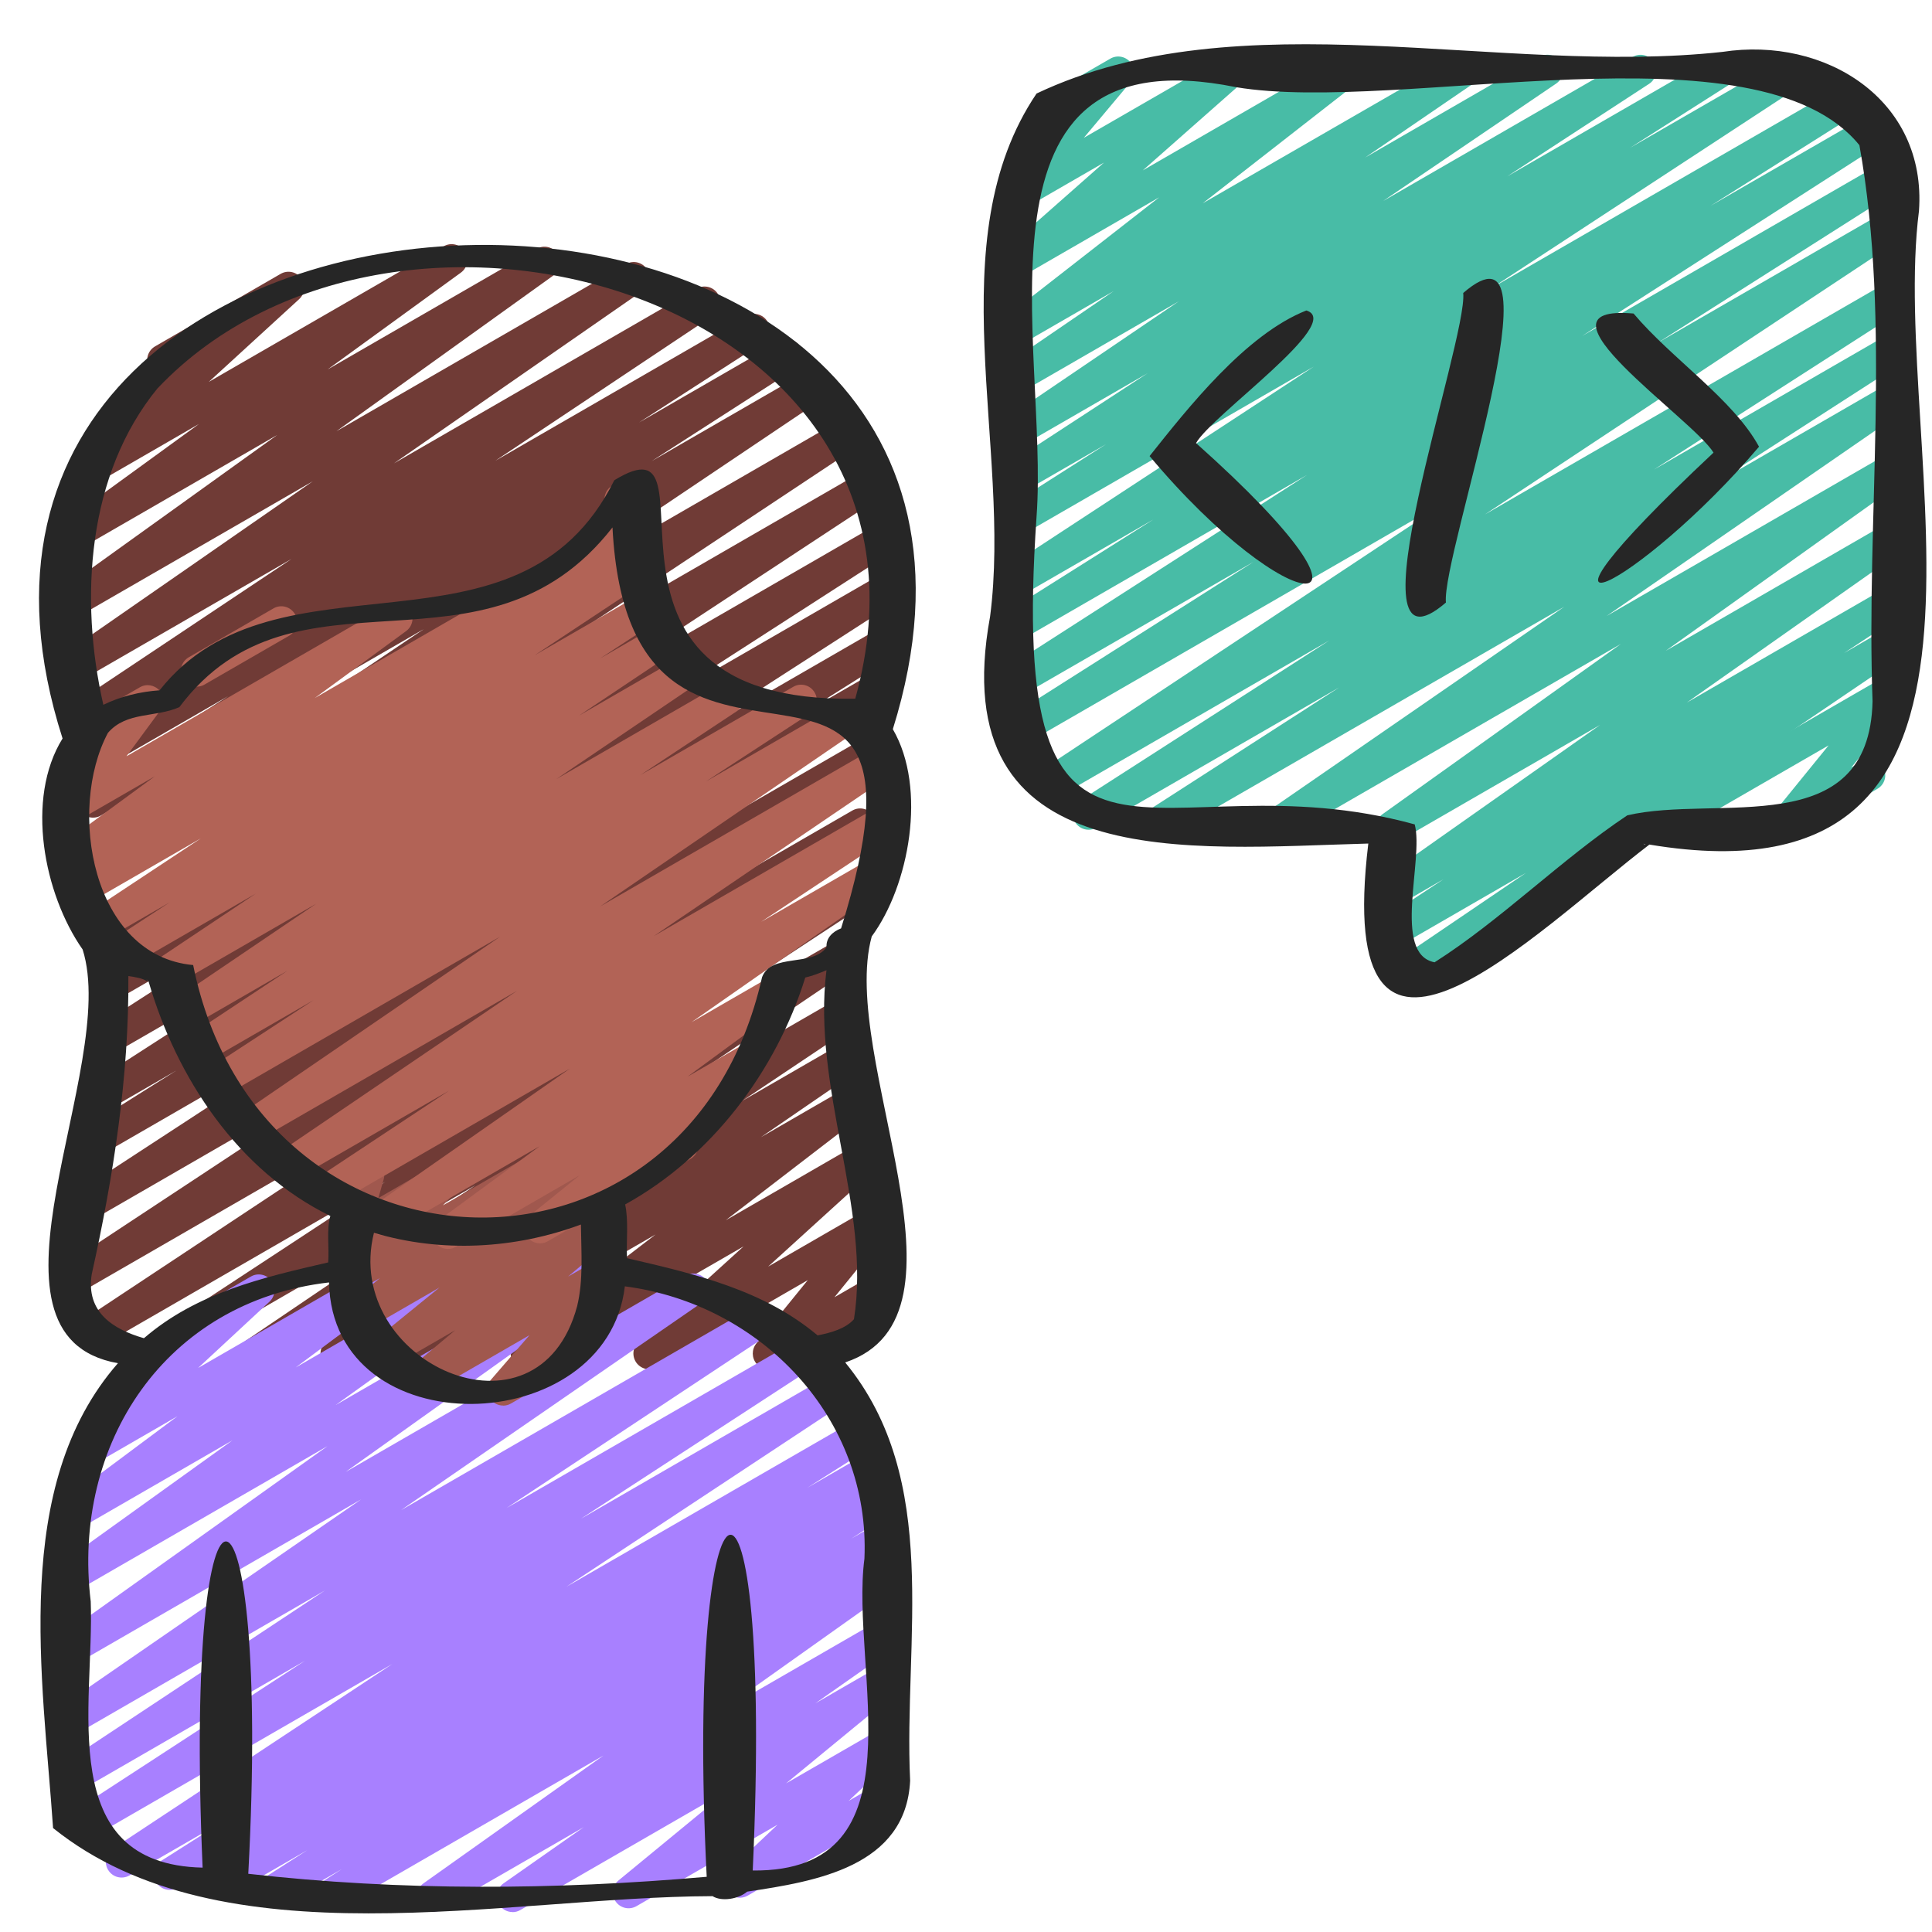 <svg width="47" height="47" viewBox="0 0 47 47" fill="none" xmlns="http://www.w3.org/2000/svg">
<g clip-path="url(#clip0_76_34)">
<path d="M3.71 33.309C3.582 33.309 3.456 33.244 3.384 33.128C3.275 32.951 3.326 32.72 3.5 32.606L9.371 28.752L2.406 32.773C2.227 32.878 1.998 32.819 1.889 32.642C1.78 32.467 1.831 32.236 2.003 32.121L10.291 26.633L1.885 31.485C1.706 31.59 1.476 31.532 1.367 31.355C1.259 31.179 1.309 30.948 1.482 30.834L10.13 25.129L2.26 29.673C2.079 29.778 1.85 29.719 1.742 29.542C1.633 29.366 1.685 29.134 1.858 29.02L9.462 24.056L2.517 28.065C2.335 28.17 2.104 28.111 1.997 27.93C1.889 27.753 1.944 27.52 2.121 27.408L4.288 26.044L2.643 26.994C2.464 27.1 2.233 27.04 2.124 26.862C2.015 26.685 2.069 26.452 2.244 26.34L8.243 22.47L2.751 25.64C2.572 25.747 2.341 25.687 2.232 25.509C2.123 25.331 2.177 25.099 2.352 24.986L8.052 21.313L2.792 24.349C2.613 24.454 2.383 24.395 2.274 24.219C2.165 24.043 2.216 23.812 2.389 23.697L9.96 18.716L2.741 22.884C2.563 22.989 2.333 22.931 2.224 22.754C2.114 22.578 2.165 22.347 2.337 22.232L10.143 17.054L2.602 21.408C2.422 21.512 2.194 21.454 2.085 21.279C1.976 21.103 2.025 20.873 2.197 20.758L10.309 15.305L2.455 19.839C2.274 19.945 2.044 19.884 1.936 19.707C1.827 19.529 1.88 19.298 2.055 19.184L5.549 16.936L2.354 18.78C2.175 18.887 1.945 18.827 1.835 18.648C1.726 18.471 1.78 18.239 1.955 18.126L4.973 16.181L2.198 17.783C2.02 17.888 1.79 17.83 1.68 17.653C1.571 17.478 1.621 17.247 1.793 17.132L7.091 13.598L1.965 16.556C1.787 16.661 1.56 16.604 1.45 16.43C1.339 16.256 1.386 16.027 1.555 15.909L7.609 11.709L1.879 15.016C1.703 15.119 1.476 15.063 1.365 14.893C1.254 14.72 1.298 14.492 1.463 14.373L6.742 10.583L2.015 13.312C1.837 13.415 1.612 13.36 1.502 13.19C1.39 13.018 1.433 12.79 1.597 12.671L4.841 10.314L2.432 11.705C2.261 11.804 2.047 11.758 1.931 11.6C1.815 11.442 1.837 11.223 1.981 11.09L4.177 9.078L4.156 9.09C3.972 9.196 3.738 9.134 3.632 8.95C3.526 8.767 3.589 8.532 3.773 8.426L6.826 6.663C6.997 6.564 7.211 6.61 7.327 6.768C7.443 6.926 7.421 7.145 7.277 7.278L5.08 9.29L10.794 5.992C10.97 5.888 11.196 5.944 11.307 6.114C11.418 6.286 11.376 6.514 11.211 6.633L7.97 8.988L13.053 6.054C13.229 5.95 13.456 6.006 13.567 6.177C13.678 6.35 13.634 6.577 13.469 6.697L8.185 10.49L15.226 6.426C15.404 6.323 15.631 6.379 15.741 6.553C15.851 6.727 15.805 6.955 15.636 7.073L9.584 11.272L16.946 7.022C17.125 6.918 17.355 6.975 17.464 7.151C17.573 7.327 17.523 7.558 17.351 7.673L12.05 11.209L18.15 7.688C18.331 7.583 18.561 7.642 18.669 7.82C18.778 7.997 18.724 8.229 18.549 8.342L15.545 10.279L18.956 8.31C19.137 8.206 19.366 8.264 19.475 8.442C19.584 8.62 19.53 8.851 19.355 8.965L15.854 11.217L19.649 9.026C19.827 8.92 20.056 8.979 20.166 9.155C20.276 9.33 20.226 9.56 20.054 9.676L11.941 15.13L20.444 10.221C20.624 10.117 20.853 10.174 20.962 10.351C21.072 10.526 21.021 10.758 20.849 10.873L13.044 16.05L20.956 11.482C21.135 11.378 21.364 11.436 21.474 11.613C21.583 11.789 21.532 12.021 21.358 12.135L13.788 17.115L21.248 12.809C21.429 12.704 21.659 12.763 21.767 12.941C21.876 13.118 21.822 13.35 21.647 13.463L15.95 17.135L21.349 14.018C21.53 13.913 21.759 13.972 21.868 14.15C21.977 14.328 21.923 14.559 21.748 14.672L15.753 18.539L21.328 15.32C21.509 15.214 21.741 15.274 21.848 15.454C21.956 15.632 21.901 15.865 21.724 15.977L19.55 17.345L21.2 16.393C21.379 16.287 21.609 16.346 21.718 16.524C21.827 16.7 21.775 16.932 21.601 17.046L13.995 22.012L20.892 18.03C21.072 17.926 21.302 17.985 21.41 18.161C21.518 18.336 21.468 18.568 21.295 18.682L12.647 24.387L20.733 19.719C20.911 19.614 21.141 19.672 21.25 19.849C21.359 20.025 21.308 20.255 21.136 20.37L12.847 25.859L20.574 21.398C20.753 21.293 20.983 21.352 21.092 21.529C21.201 21.705 21.15 21.937 20.977 22.051L15.104 25.906L20.456 22.816C20.635 22.711 20.862 22.768 20.973 22.944C21.082 23.12 21.034 23.349 20.862 23.465L15.292 27.236L20.458 24.253C20.638 24.149 20.867 24.207 20.975 24.383C21.085 24.559 21.035 24.789 20.863 24.904L18.054 26.783L20.513 25.364C20.691 25.26 20.919 25.317 21.029 25.491C21.139 25.666 21.091 25.895 20.921 26.012L18.511 27.665L20.607 26.455C20.782 26.353 21.005 26.405 21.118 26.573C21.23 26.741 21.193 26.968 21.032 27.091L17.658 29.684L20.789 27.876C20.96 27.777 21.175 27.825 21.291 27.982C21.406 28.14 21.384 28.36 21.239 28.492L18.686 30.813L21.063 29.441C21.223 29.348 21.427 29.383 21.546 29.524C21.666 29.664 21.669 29.87 21.552 30.014L20.3 31.558L21.368 30.941C21.551 30.834 21.785 30.897 21.892 31.081C21.998 31.265 21.935 31.499 21.752 31.605L18.887 33.259C18.729 33.353 18.524 33.317 18.404 33.176C18.285 33.036 18.282 32.829 18.398 32.685L19.651 31.142L15.984 33.259C15.815 33.359 15.599 33.31 15.483 33.153C15.368 32.995 15.389 32.775 15.534 32.643L18.088 30.322L12.999 33.259C12.824 33.361 12.601 33.307 12.489 33.141C12.377 32.972 12.414 32.746 12.574 32.623L15.948 30.031L10.357 33.259C10.179 33.363 9.951 33.306 9.841 33.132C9.73 32.957 9.778 32.727 9.948 32.611L12.359 30.956L8.372 33.259C8.193 33.365 7.964 33.306 7.855 33.129C7.745 32.954 7.795 32.724 7.967 32.608L10.776 30.73L6.395 33.259C6.216 33.363 5.988 33.306 5.879 33.131C5.769 32.955 5.817 32.726 5.989 32.609L11.56 28.838L3.903 33.259C3.842 33.294 3.776 33.31 3.711 33.31L3.71 33.309Z" fill="#703B36"/>
<path d="M12.469 46.515C12.342 46.515 12.219 46.452 12.146 46.338C12.035 46.165 12.081 45.936 12.248 45.818L14.2 44.45L10.717 46.46C10.54 46.564 10.314 46.508 10.203 46.336C10.092 46.163 10.137 45.935 10.303 45.816L14.682 42.706L8.321 46.379C8.141 46.485 7.911 46.425 7.802 46.247C7.693 46.07 7.746 45.837 7.921 45.725L8.318 45.469L6.918 46.277C6.739 46.383 6.508 46.323 6.399 46.144C6.291 45.967 6.345 45.735 6.52 45.622L7.476 45.009L5.541 46.126C5.359 46.231 5.128 46.172 5.021 45.992C4.913 45.815 4.967 45.582 5.144 45.47L5.532 45.224L4.319 45.923C4.139 46.028 3.908 45.969 3.8 45.79C3.692 45.611 3.746 45.38 3.922 45.268L5.487 44.274L3.15 45.624C2.97 45.728 2.741 45.67 2.632 45.493C2.523 45.318 2.574 45.086 2.747 44.972L9.545 40.48L2.123 44.765C1.943 44.87 1.713 44.811 1.605 44.634C1.496 44.457 1.548 44.225 1.722 44.112L7.417 40.403L1.866 43.608C1.687 43.713 1.458 43.655 1.349 43.478C1.24 43.302 1.29 43.071 1.463 42.956L7.904 38.692L1.866 42.178C1.688 42.282 1.461 42.226 1.35 42.052C1.241 41.877 1.287 41.648 1.457 41.531L8.788 36.474L1.866 40.47C1.689 40.574 1.463 40.518 1.353 40.346C1.242 40.174 1.286 39.946 1.452 39.826L7.969 35.179L1.867 38.702C1.69 38.806 1.464 38.75 1.353 38.579C1.242 38.406 1.286 38.178 1.451 38.059L5.657 35.038L1.9 37.207C1.724 37.311 1.5 37.255 1.389 37.086C1.277 36.917 1.316 36.69 1.48 36.568L4.317 34.453L2.259 35.642C2.089 35.741 1.875 35.694 1.759 35.537C1.643 35.38 1.663 35.162 1.806 35.029L3.655 33.314C3.509 33.322 3.363 33.258 3.286 33.124C3.18 32.941 3.243 32.706 3.426 32.6L6.103 31.055C6.273 30.956 6.487 31.003 6.603 31.159C6.718 31.316 6.698 31.535 6.555 31.667L4.819 33.279L9.606 30.516C9.782 30.414 10.006 30.468 10.117 30.637C10.229 30.806 10.189 31.033 10.026 31.155L7.193 33.267L11.959 30.515C12.135 30.411 12.361 30.467 12.472 30.638C12.583 30.811 12.54 31.038 12.374 31.158L8.165 34.181L14.508 30.52C14.685 30.415 14.911 30.472 15.021 30.644C15.132 30.815 15.088 31.044 14.922 31.163L8.407 35.809L16.677 31.034C16.855 30.93 17.083 30.987 17.193 31.16C17.303 31.335 17.256 31.564 17.087 31.681L9.757 36.737L18.366 31.767C18.546 31.661 18.774 31.719 18.884 31.897C18.993 32.073 18.942 32.303 18.77 32.419L12.323 36.686L19.418 32.59C19.597 32.485 19.827 32.544 19.936 32.721C20.045 32.898 19.992 33.13 19.818 33.243L14.127 36.95L20.17 33.46C20.35 33.355 20.579 33.414 20.688 33.591C20.797 33.766 20.746 33.998 20.574 34.112L13.776 38.603L20.804 34.546C20.983 34.44 21.215 34.5 21.323 34.679C21.431 34.857 21.377 35.09 21.201 35.202L19.635 36.196L21.099 35.351C21.279 35.245 21.511 35.305 21.619 35.484C21.727 35.662 21.672 35.895 21.496 36.007L21.12 36.246L21.285 36.151C21.465 36.046 21.696 36.105 21.804 36.283C21.912 36.46 21.858 36.693 21.684 36.805L20.708 37.431L21.365 37.052C21.545 36.947 21.776 37.006 21.884 37.184C21.993 37.361 21.939 37.593 21.764 37.706L21.374 37.959C21.551 37.858 21.775 37.915 21.885 38.085C21.995 38.258 21.951 38.486 21.784 38.605L17.405 41.715L21.371 39.426C21.549 39.323 21.776 39.378 21.885 39.552C21.996 39.725 21.951 39.953 21.783 40.071L19.834 41.438L21.371 40.551C21.544 40.449 21.764 40.501 21.878 40.663C21.991 40.827 21.96 41.051 21.806 41.178L19.122 43.385L21.37 42.088C21.54 41.989 21.753 42.036 21.869 42.191C21.986 42.347 21.967 42.565 21.825 42.698L20.646 43.81L21.351 43.403C21.533 43.295 21.768 43.36 21.875 43.544C21.98 43.727 21.918 43.962 21.734 44.067L18.191 46.114C18.021 46.212 17.808 46.166 17.692 46.011C17.575 45.854 17.594 45.637 17.736 45.503L18.915 44.39L15.484 46.371C15.31 46.472 15.09 46.421 14.977 46.258C14.864 46.094 14.895 45.87 15.049 45.744L17.731 43.538L12.659 46.465C12.599 46.501 12.533 46.517 12.468 46.517L12.469 46.515Z" fill="#A880FF"/>
<path d="M12.24 34.193C12.128 34.193 12.019 34.145 11.944 34.054C11.824 33.91 11.827 33.7 11.949 33.558L12.881 32.481L10.42 33.902C10.248 34.002 10.029 33.953 9.914 33.79C9.801 33.627 9.83 33.404 9.982 33.276L11.072 32.361L9.516 33.259C9.342 33.361 9.122 33.31 9.008 33.145C8.895 32.981 8.927 32.757 9.082 32.631L10.691 31.322L8.952 32.326C8.78 32.428 8.56 32.376 8.446 32.214C8.332 32.051 8.362 31.827 8.514 31.7L9.241 31.093L8.773 31.363C8.606 31.461 8.396 31.417 8.278 31.268C8.161 31.117 8.172 30.902 8.306 30.765L8.782 30.275L8.767 30.283C8.632 30.361 8.462 30.349 8.339 30.254C8.215 30.157 8.163 29.997 8.206 29.846L8.404 29.154C8.339 29.121 8.282 29.07 8.243 29.002C8.137 28.819 8.2 28.584 8.383 28.479L8.774 28.253C8.909 28.175 9.078 28.187 9.201 28.282C9.325 28.379 9.377 28.54 9.334 28.69L9.204 29.146L10.785 28.233C10.951 28.137 11.162 28.18 11.28 28.329C11.397 28.48 11.386 28.695 11.252 28.832L10.775 29.323L12.697 28.215C12.871 28.114 13.089 28.165 13.203 28.327C13.317 28.49 13.287 28.713 13.134 28.84L12.408 29.447L14.471 28.256C14.646 28.156 14.866 28.206 14.979 28.37C15.092 28.534 15.06 28.759 14.905 28.885L13.298 30.192L14.471 29.514C14.644 29.414 14.863 29.464 14.977 29.626C15.091 29.79 15.062 30.012 14.91 30.14L13.819 31.056L14.467 30.683C14.629 30.587 14.834 30.627 14.954 30.77C15.073 30.913 15.07 31.123 14.948 31.265L13.976 32.389C14.13 32.355 14.299 32.428 14.383 32.573C14.489 32.757 14.426 32.991 14.243 33.097L12.431 34.143C12.371 34.179 12.304 34.195 12.239 34.195L12.24 34.193Z" fill="#A0584E"/>
<path d="M15.09 12.527C14.957 12.527 14.829 12.458 14.758 12.336C14.651 12.153 14.714 11.919 14.898 11.812L15.23 11.62C15.414 11.512 15.647 11.576 15.754 11.76C15.86 11.942 15.798 12.177 15.614 12.284L15.282 12.476C15.221 12.511 15.155 12.527 15.09 12.527Z" fill="#B26356"/>
<path d="M10.897 30.383C10.771 30.383 10.648 30.322 10.575 30.209C10.463 30.038 10.506 29.81 10.67 29.69L13.126 27.885L9.474 29.994C9.297 30.099 9.07 30.041 8.958 29.868C8.848 29.694 8.894 29.465 9.063 29.347L13.865 25.995L8.084 29.333C7.904 29.437 7.675 29.379 7.566 29.202C7.457 29.027 7.508 28.796 7.68 28.681L10.924 26.533L7.204 28.68C7.025 28.785 6.796 28.728 6.687 28.552C6.577 28.377 6.625 28.147 6.796 28.031L12.579 24.103L6.289 27.734C6.111 27.838 5.883 27.782 5.773 27.607C5.663 27.432 5.711 27.203 5.881 27.086L12.167 22.786L5.508 26.631C5.327 26.736 5.098 26.677 4.989 26.5C4.881 26.323 4.933 26.092 5.106 25.978L7.629 24.33L5.061 25.813C4.881 25.918 4.652 25.86 4.543 25.683C4.434 25.507 4.485 25.276 4.657 25.161L6.996 23.613L4.681 24.95C4.503 25.054 4.274 24.997 4.164 24.822C4.055 24.646 4.103 24.417 4.275 24.3L7.694 21.984L4.318 23.933C4.14 24.039 3.91 23.98 3.8 23.803C3.691 23.628 3.741 23.398 3.913 23.282L6.224 21.738L3.086 23.55C2.906 23.655 2.676 23.596 2.567 23.419C2.459 23.241 2.51 23.011 2.684 22.897L4.131 21.95L2.505 22.889C2.327 22.993 2.097 22.936 1.988 22.759C1.879 22.583 1.93 22.352 2.102 22.237L4.889 20.393L2.131 21.985C1.952 22.091 1.722 22.032 1.612 21.853C1.504 21.676 1.557 21.444 1.731 21.331L2.329 20.945L1.96 21.157C1.783 21.26 1.559 21.204 1.447 21.035C1.336 20.864 1.378 20.636 1.542 20.516L3.766 18.885L1.869 19.98C1.712 20.073 1.513 20.039 1.391 19.903C1.27 19.768 1.261 19.567 1.369 19.42L2.199 18.295C2.024 18.368 1.82 18.3 1.723 18.132C1.618 17.948 1.68 17.714 1.864 17.608L3.402 16.72C3.558 16.628 3.758 16.661 3.879 16.797C4 16.933 4.01 17.134 3.901 17.28L3.077 18.398L9.461 14.712C9.637 14.608 9.862 14.664 9.973 14.834C10.085 15.004 10.043 15.233 9.879 15.353L7.657 16.982L15.273 12.586C15.454 12.481 15.684 12.54 15.792 12.718C15.9 12.895 15.847 13.127 15.673 13.24L15.078 13.625L15.393 13.444C15.572 13.338 15.802 13.396 15.911 13.574C16.019 13.749 15.969 13.98 15.796 14.095L13.01 15.939L15.645 14.418C15.824 14.312 16.055 14.371 16.164 14.549C16.272 14.725 16.221 14.957 16.047 15.07L14.598 16.019L15.991 15.214C16.171 15.11 16.4 15.168 16.509 15.344C16.617 15.52 16.568 15.75 16.396 15.865L14.091 17.406L16.547 15.987C16.725 15.882 16.953 15.94 17.064 16.115C17.173 16.291 17.125 16.52 16.953 16.637L13.534 18.953L17.517 16.654C17.696 16.549 17.925 16.606 18.034 16.784C18.143 16.959 18.093 17.19 17.92 17.305L15.579 18.855L19.296 16.709C19.475 16.603 19.706 16.662 19.814 16.84C19.923 17.016 19.871 17.248 19.698 17.362L17.17 19.013L20.478 17.104C20.657 17 20.886 17.057 20.994 17.231C21.104 17.406 21.056 17.635 20.886 17.752L14.601 22.051L21.278 18.196C21.457 18.091 21.685 18.148 21.795 18.324C21.904 18.499 21.856 18.729 21.685 18.845L15.901 22.775L21.355 19.626C21.535 19.521 21.764 19.579 21.873 19.756C21.982 19.932 21.931 20.163 21.759 20.278L18.516 22.426L21.214 20.869C21.392 20.765 21.618 20.821 21.729 20.994C21.839 21.168 21.793 21.397 21.625 21.515L16.821 24.868L18.767 23.744C18.943 23.641 19.169 23.696 19.279 23.866C19.391 24.037 19.349 24.265 19.185 24.385L16.726 26.192L17.963 25.478C18.136 25.375 18.358 25.427 18.471 25.592C18.584 25.758 18.551 25.982 18.395 26.107L16.686 27.488C16.788 27.511 16.879 27.574 16.935 27.671C17.041 27.854 16.978 28.088 16.794 28.194L13.328 30.195C13.154 30.296 12.934 30.245 12.821 30.081C12.707 29.915 12.74 29.692 12.896 29.566L14.102 28.591L11.088 30.332C11.027 30.367 10.962 30.383 10.897 30.383Z" fill="#B26356"/>
<path d="M4.785 16.704C4.653 16.704 4.524 16.635 4.453 16.513C4.347 16.329 4.41 16.095 4.593 15.989L6.652 14.801C6.834 14.693 7.069 14.757 7.176 14.941C7.282 15.124 7.219 15.359 7.036 15.464L4.976 16.653C4.916 16.688 4.851 16.704 4.785 16.704Z" fill="#B26356"/>
<path d="M40.356 20.457C40.225 20.457 40.095 20.388 40.025 20.265C39.918 20.082 39.981 19.847 40.165 19.742L45.904 16.427C46.063 16.334 46.267 16.368 46.388 16.51C46.508 16.651 46.51 16.857 46.393 17.001L45.035 18.672L45.288 18.526C45.47 18.419 45.706 18.482 45.811 18.667C45.918 18.85 45.855 19.085 45.671 19.19L43.616 20.377C43.455 20.471 43.253 20.435 43.132 20.294C43.012 20.153 43.01 19.948 43.127 19.804L44.485 18.133L40.547 20.406C40.487 20.442 40.421 20.458 40.356 20.458L40.356 20.457Z" fill="#48BCA6"/>
<path d="M34.163 24.089C34.036 24.089 33.911 24.025 33.838 23.909C33.728 23.734 33.778 23.505 33.949 23.388L37.121 21.236L34.064 23.001C33.883 23.104 33.656 23.047 33.546 22.87C33.437 22.695 33.489 22.463 33.661 22.349L35.115 21.39L34.057 22.001C33.879 22.105 33.653 22.049 33.542 21.876C33.431 21.703 33.476 21.474 33.644 21.355L38.926 17.635L34.046 20.452C33.87 20.555 33.643 20.5 33.531 20.328C33.421 20.156 33.465 19.928 33.631 19.808L39.43 15.666L31.23 20.4C31.051 20.505 30.824 20.448 30.714 20.274C30.604 20.099 30.651 19.87 30.82 19.753L38.053 14.761L28.285 20.399C28.104 20.505 27.875 20.446 27.766 20.268C27.657 20.089 27.711 19.858 27.886 19.745L32.579 16.723L26.674 20.133C26.494 20.238 26.263 20.179 26.155 20C26.046 19.823 26.099 19.591 26.274 19.478L32.339 15.58L25.684 19.423C25.504 19.526 25.275 19.47 25.166 19.292C25.057 19.117 25.108 18.886 25.28 18.771L35.465 12.026L24.961 18.09C24.781 18.196 24.549 18.136 24.441 17.957C24.333 17.779 24.387 17.547 24.564 17.435L30.501 13.665L24.867 16.916C24.686 17.021 24.456 16.962 24.348 16.784C24.239 16.607 24.293 16.375 24.469 16.262L31.798 11.553L24.867 15.555C24.687 15.662 24.456 15.601 24.348 15.421C24.239 15.243 24.295 15.011 24.472 14.899L28.066 12.633L24.867 14.479C24.688 14.584 24.458 14.526 24.349 14.348C24.24 14.172 24.292 13.941 24.466 13.827L31.96 8.919L24.867 13.014C24.687 13.12 24.456 13.06 24.348 12.882C24.24 12.704 24.294 12.471 24.47 12.359L26.91 10.805L24.868 11.983C24.688 12.088 24.458 12.029 24.35 11.852C24.242 11.675 24.293 11.444 24.467 11.33L27.922 9.077L24.869 10.839C24.69 10.944 24.462 10.887 24.352 10.711C24.242 10.536 24.291 10.306 24.462 10.19L28.674 7.332L24.869 9.529C24.69 9.634 24.462 9.576 24.353 9.402C24.243 9.227 24.291 8.998 24.461 8.88L27.092 7.082L24.87 8.365C24.696 8.466 24.472 8.414 24.36 8.248C24.247 8.081 24.283 7.855 24.442 7.731L28.2 4.8L24.869 6.723C24.699 6.822 24.481 6.775 24.366 6.615C24.251 6.455 24.276 6.234 24.423 6.103L26.856 3.956L24.869 5.103C24.709 5.197 24.503 5.161 24.384 5.018C24.264 4.875 24.264 4.668 24.384 4.525L25.521 3.167C25.347 3.236 25.145 3.169 25.049 3.002C24.942 2.819 25.005 2.584 25.189 2.479L27.011 1.427C27.171 1.333 27.377 1.369 27.496 1.512C27.616 1.655 27.616 1.862 27.496 2.005L26.366 3.353L29.788 1.379C29.958 1.28 30.175 1.326 30.291 1.487C30.405 1.647 30.38 1.868 30.233 1.998L27.801 4.145L32.592 1.379C32.766 1.277 32.989 1.33 33.101 1.497C33.213 1.664 33.178 1.889 33.019 2.013L29.26 4.945L35.435 1.384C35.614 1.28 35.841 1.337 35.951 1.511C36.061 1.686 36.013 1.915 35.843 2.032L33.211 3.832L37.45 1.385C37.629 1.28 37.857 1.337 37.967 1.513C38.076 1.688 38.027 1.917 37.856 2.034L33.646 4.891L39.718 1.385C39.898 1.28 40.127 1.339 40.236 1.517C40.345 1.694 40.293 1.924 40.119 2.039L36.663 4.293L41.7 1.385C41.88 1.281 42.111 1.34 42.219 1.518C42.327 1.696 42.273 1.928 42.097 2.041L39.66 3.593L43.395 1.438C43.575 1.333 43.805 1.391 43.914 1.569C44.023 1.745 43.97 1.976 43.797 2.09L36.304 6.997L44.804 2.09C44.986 1.986 45.216 2.044 45.324 2.223C45.432 2.403 45.377 2.634 45.201 2.746L41.611 5.008L45.429 2.805C45.609 2.699 45.84 2.759 45.948 2.937C46.056 3.114 46.003 3.347 45.828 3.459L38.489 8.173L45.857 3.919C46.039 3.815 46.269 3.874 46.377 4.053C46.485 4.231 46.431 4.463 46.254 4.575L40.326 8.34L45.905 5.119C46.083 5.014 46.313 5.072 46.422 5.249C46.532 5.425 46.48 5.656 46.309 5.771L36.124 12.515L45.905 6.869C46.085 6.764 46.316 6.823 46.425 7.001C46.533 7.178 46.48 7.41 46.305 7.523L40.237 11.423L45.906 8.15C46.086 8.045 46.316 8.103 46.425 8.282C46.534 8.46 46.48 8.691 46.306 8.804L41.608 11.829L45.906 9.347C46.086 9.244 46.312 9.3 46.422 9.474C46.533 9.649 46.485 9.877 46.316 9.994L39.084 14.986L45.905 11.048C46.081 10.943 46.308 10.999 46.42 11.172C46.53 11.344 46.487 11.572 46.32 11.692L40.522 15.833L45.905 12.725C46.082 12.621 46.309 12.678 46.42 12.85C46.531 13.023 46.486 13.252 46.318 13.371L41.035 17.092L45.905 14.281C46.084 14.176 46.313 14.234 46.424 14.411C46.533 14.587 46.481 14.818 46.309 14.932L44.861 15.887L45.905 15.284C46.085 15.181 46.312 15.237 46.422 15.412C46.532 15.588 46.483 15.817 46.312 15.934L38.801 21.028C38.801 21.028 38.803 21.03 38.804 21.032C38.91 21.215 38.847 21.45 38.663 21.556L34.356 24.043C34.295 24.078 34.229 24.094 34.164 24.094L34.163 24.089Z" fill="#48BCA6"/>
<path d="M46.683 5.131C46.877 2.424 44.402 0.878 41.904 1.262C36.48 1.858 30.173 -0.071 25.217 2.275C22.809 5.838 24.622 10.88 24.086 14.998C22.927 21.324 28.943 20.637 33.287 20.521C32.416 27.739 37.344 22.666 40.125 20.546C49.886 22.176 45.935 10.986 46.683 5.131ZM39.98 20.521C39.983 20.529 40.004 20.535 40.034 20.539C40.01 20.543 39.989 20.541 39.98 20.521ZM45.554 17.061C45.473 20.501 41.769 19.322 39.587 19.835C37.979 20.908 36.513 22.384 34.899 23.41C33.857 23.208 34.644 20.909 34.416 20.055C28.103 18.32 24.504 22.919 25.217 12.559C25.52 8.417 23.317 0.748 30.071 2.121C34.055 2.787 42.761 0.485 45.234 3.532C46.019 7.9 45.39 12.593 45.554 17.061Z" fill="#262626"/>
<path d="M2.01 23.098C2.922 25.965 -0.885 32.498 2.869 33.163C0.258 36.147 1.042 40.815 1.291 44.471C5.415 47.784 12.273 46.142 17.334 46.128C17.553 46.266 17.964 46.201 18.177 46.018C19.847 45.769 22.038 45.412 22.141 43.319C21.978 39.9 22.915 36.01 20.561 33.144C23.951 32.01 20.397 25.743 21.207 22.78C22.115 21.549 22.56 19.18 21.72 17.739C26.704 1.802 -3.538 2.188 1.522 17.965C0.613 19.428 1.065 21.747 2.01 23.098ZM2.626 17.828C3.076 17.306 3.779 17.461 4.363 17.203C7.187 13.434 11.77 16.834 14.9 12.831C15.325 21.064 23.311 13.466 20.461 22.585C20.248 22.665 20.09 22.827 20.108 23.043C19.761 23.531 18.76 23.178 18.538 23.775C16.737 31.777 6.31 31.451 4.699 23.477C2.234 23.254 1.632 19.691 2.626 17.828ZM14.04 31.776C13.095 35.3 8.314 33.14 9.097 29.991C10.739 30.482 12.526 30.386 14.132 29.789C14.139 30.445 14.195 31.14 14.04 31.776ZM2.232 30.997C2.761 28.616 3.14 26.192 3.123 23.745C3.293 23.77 3.462 23.796 3.57 23.868C3.655 23.925 3.483 23.734 3.613 23.871C4.295 26.224 5.785 28.48 8.036 29.581C7.939 29.932 8.012 30.333 7.984 30.711C6.388 31.079 4.786 31.447 3.502 32.555C2.757 32.34 2.084 31.924 2.232 30.996L2.232 30.997ZM21.029 37.919C20.674 40.606 22.484 45.547 18.312 45.504C18.831 34.208 16.658 34.978 17.192 45.657C13.482 45.981 9.741 46.004 6.04 45.584C6.602 35.114 4.453 34.55 4.929 45.434C1.309 45.356 2.301 41.464 2.207 38.959C1.742 35.127 4.018 31.658 8.004 31.198C8.09 35.213 14.759 35.034 15.201 31.293C18.509 31.72 21.18 34.5 21.029 37.919ZM20.774 32.093C20.566 32.326 20.217 32.421 19.89 32.486C18.576 31.384 16.945 30.999 15.253 30.608C15.234 30.173 15.294 29.7 15.208 29.301C17.307 28.142 18.881 26.059 19.59 23.781C19.776 23.737 19.943 23.671 20.106 23.602C19.745 26.439 21.199 29.43 20.774 32.093ZM3.838 9.442C9.674 3.295 23.516 7.246 20.806 16.997C13.501 17.122 17.713 9.986 14.944 11.683C12.605 16.386 6.754 13.166 3.882 16.793C3.411 16.826 2.937 16.939 2.514 17.146C1.928 14.571 2.118 11.536 3.837 9.441L3.838 9.442Z" fill="#262626"/>
<path d="M31.78 7.553C30.304 8.135 28.897 9.927 27.966 11.095C31.351 15.141 34.306 15.427 29.096 10.779C29.485 10.092 32.718 7.84 31.78 7.553Z" fill="#262626"/>
<path d="M39.74 7.627C37.024 7.392 41.179 10.183 41.685 11.011C36.222 16.135 39.916 14.259 42.792 10.867C42.163 9.713 40.66 8.721 39.74 7.627Z" fill="#262626"/>
<path d="M35.596 7.127C35.712 8.27 32.692 16.8 35.175 14.658C35.059 13.514 38.08 4.985 35.596 7.127Z" fill="#262626"/>
</g>
<defs>
<clipPath id="clip0_76_34">
<rect width="46" height="46" fill="white" transform="translate(0.886 0.926)"/>
</clipPath>
</defs>
</svg>
